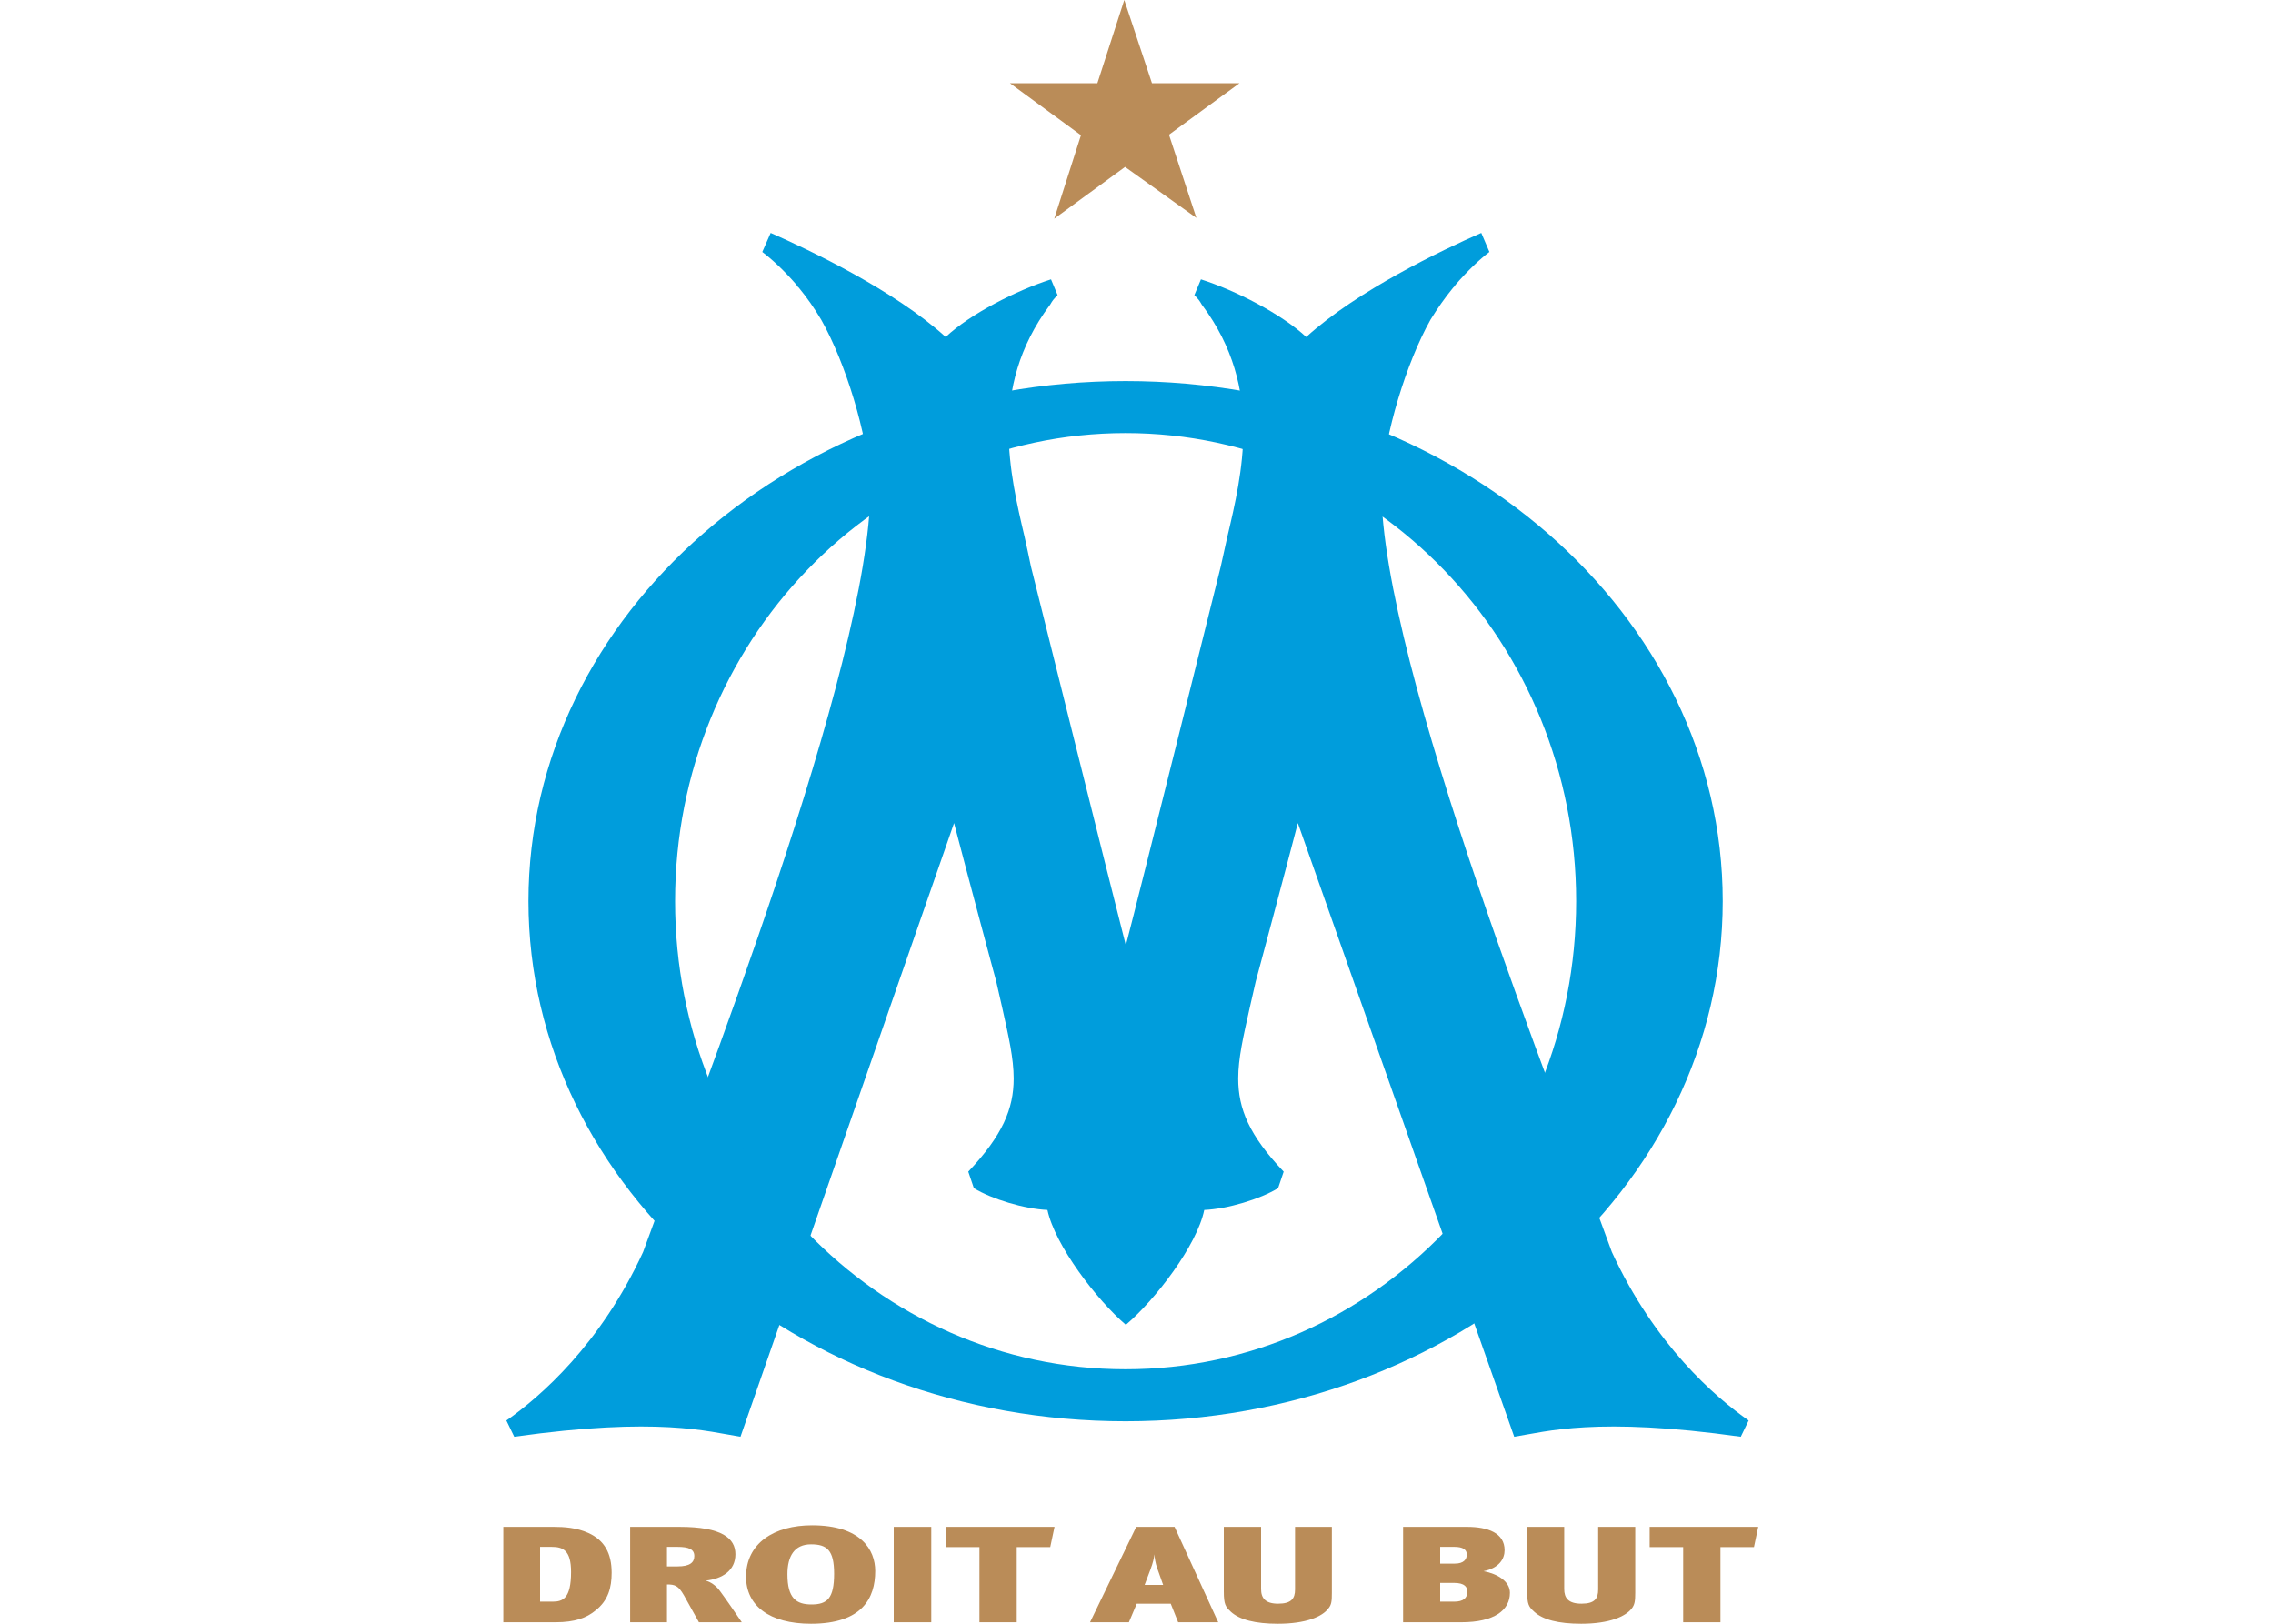 <?xml version="1.0" encoding="UTF-8"?>
<svg xmlns="http://www.w3.org/2000/svg" xmlns:xlink="http://www.w3.org/1999/xlink" width="35pt" height="25pt" viewBox="0 0 35 25" version="1.1">
<g id="surface1">
<path style=" stroke:none;fill-rule:nonzero;fill:rgb(72.941%,54.902%,34.51%);fill-opacity:1;" d="M 17.738 1.281 L 19.086 1.281 L 18 2.074 L 18.422 3.355 L 17.324 2.57 L 16.234 3.367 L 16.645 2.082 L 15.551 1.281 L 16.898 1.281 L 17.312 0 L 17.738 1.281 "/>
<path style=" stroke:none;fill-rule:nonzero;fill:rgb(0%,61.569%,86.275%);fill-opacity:1;" d="M 11.402 22.121 C 10.906 22.043 10.145 21.809 7.918 22.121 L 7.797 21.871 C 8.316 21.508 9.246 20.703 9.902 19.277 C 10.719 17.027 13.402 10.254 13.402 7.52 C 13.402 7.492 13.402 7.461 13.402 7.434 C 13.352 6.68 13.027 5.598 12.645 4.922 C 12.543 4.75 12.426 4.582 12.301 4.43 C 12.293 4.426 12.266 4.395 12.266 4.395 L 12.27 4.391 C 12.074 4.164 11.887 3.992 11.738 3.879 L 11.867 3.586 C 12.477 3.855 13.77 4.469 14.562 5.188 C 14.941 4.832 15.656 4.469 16.184 4.301 L 16.285 4.543 C 16.219 4.613 16.211 4.621 16.172 4.688 L 16.168 4.695 L 16.164 4.699 C 15.684 5.344 15.531 6 15.531 6.629 C 15.531 7.211 15.66 7.77 15.777 8.266 C 15.777 8.266 15.875 8.711 15.875 8.723 C 15.875 8.723 17.133 13.766 17.336 14.555 C 17.543 13.766 18.797 8.723 18.797 8.723 C 18.801 8.711 18.898 8.266 18.898 8.266 C 19.016 7.77 19.145 7.211 19.145 6.629 C 19.145 6 18.992 5.344 18.512 4.699 L 18.508 4.695 L 18.504 4.688 C 18.465 4.621 18.457 4.613 18.391 4.543 L 18.492 4.301 C 19.02 4.469 19.73 4.832 20.113 5.188 C 20.906 4.469 22.195 3.855 22.809 3.586 L 22.934 3.879 C 22.785 3.992 22.602 4.164 22.406 4.391 L 22.41 4.395 C 22.41 4.395 22.379 4.426 22.375 4.43 C 22.25 4.582 22.133 4.75 22.027 4.922 C 21.648 5.598 21.324 6.68 21.273 7.434 C 21.27 7.461 21.27 7.492 21.27 7.52 C 21.27 10.254 24.008 17.027 24.82 19.277 C 25.477 20.703 26.406 21.508 26.926 21.871 L 26.805 22.121 C 24.578 21.809 23.812 22.043 23.316 22.121 L 19.984 12.672 C 19.777 13.469 19.336 15.113 19.336 15.109 L 19.238 15.539 C 19.145 15.957 19.066 16.293 19.066 16.605 C 19.066 17.07 19.234 17.48 19.766 18.039 L 19.68 18.293 C 19.406 18.461 18.906 18.613 18.543 18.629 C 18.43 19.176 17.789 20.012 17.336 20.398 C 16.887 20.012 16.246 19.176 16.129 18.629 C 15.77 18.613 15.27 18.461 14.996 18.293 L 14.91 18.039 C 15.438 17.48 15.609 17.07 15.609 16.605 C 15.609 16.293 15.531 15.957 15.438 15.539 L 15.34 15.109 C 15.34 15.113 14.898 13.469 14.691 12.672 L 11.402 22.121 "/>
<path style=" stroke:none;fill-rule:nonzero;fill:rgb(0%,61.569%,86.275%);fill-opacity:1;" d="M 17.332 5.867 C 12.254 5.867 8.137 9.453 8.137 13.875 C 8.137 18.297 12.254 21.883 17.332 21.883 C 22.41 21.883 26.527 18.297 26.527 13.875 C 26.527 9.453 22.41 5.867 17.332 5.867 Z M 17.332 21.082 C 13.5 21.082 10.395 17.855 10.395 13.875 C 10.395 9.895 13.5 6.668 17.332 6.668 C 21.164 6.668 24.27 9.895 24.27 13.875 C 24.27 17.855 21.164 21.082 17.332 21.082 "/>
<path style=" stroke:none;fill-rule:nonzero;fill:rgb(72.941%,54.902%,34.51%);fill-opacity:1;" d="M 8.793 24.203 C 8.793 24.609 8.668 24.66 8.508 24.66 L 8.316 24.66 L 8.316 23.816 L 8.492 23.816 C 8.664 23.816 8.793 23.863 8.793 24.203 Z M 9.418 24.215 C 9.418 23.918 9.309 23.715 9.059 23.602 C 8.879 23.52 8.684 23.508 8.531 23.508 L 7.75 23.508 L 7.75 24.977 L 8.555 24.977 C 8.852 24.977 9.031 24.91 9.168 24.797 C 9.367 24.641 9.418 24.441 9.418 24.215 "/>
<path style=" stroke:none;fill-rule:nonzero;fill:rgb(72.941%,54.902%,34.51%);fill-opacity:1;" d="M 10.43 23.816 C 10.605 23.816 10.691 23.852 10.691 23.957 C 10.691 24.055 10.625 24.117 10.434 24.117 L 10.27 24.117 L 10.27 23.816 Z M 11.422 24.977 C 11.348 24.867 11.16 24.594 11.086 24.496 C 11.031 24.418 10.941 24.352 10.863 24.336 C 11.125 24.309 11.324 24.18 11.324 23.93 C 11.324 23.684 11.117 23.508 10.465 23.508 L 9.703 23.508 L 9.703 24.977 L 10.27 24.977 L 10.27 24.395 C 10.395 24.395 10.445 24.414 10.531 24.562 L 10.762 24.977 L 11.422 24.977 "/>
<path style=" stroke:none;fill-rule:nonzero;fill:rgb(72.941%,54.902%,34.51%);fill-opacity:1;" d="M 12.496 24.703 C 12.262 24.703 12.125 24.609 12.125 24.238 C 12.125 23.957 12.234 23.777 12.488 23.777 C 12.734 23.777 12.844 23.867 12.844 24.23 C 12.844 24.609 12.738 24.703 12.496 24.703 Z M 12.488 25 C 13.277 25 13.477 24.605 13.477 24.188 C 13.477 23.863 13.258 23.484 12.504 23.484 C 11.922 23.484 11.488 23.758 11.488 24.277 C 11.488 24.719 11.844 25 12.488 25 "/>
<path style=" stroke:none;fill-rule:nonzero;fill:rgb(72.941%,54.902%,34.51%);fill-opacity:1;" d="M 13.762 23.508 L 14.34 23.508 L 14.34 24.977 L 13.762 24.977 Z M 13.762 23.508 "/>
<path style=" stroke:none;fill-rule:nonzero;fill:rgb(72.941%,54.902%,34.51%);fill-opacity:1;" d="M 16.172 23.82 L 15.656 23.82 L 15.656 24.977 L 15.082 24.977 L 15.082 23.82 L 14.57 23.82 L 14.57 23.508 L 16.238 23.508 L 16.172 23.82 "/>
<path style=" stroke:none;fill-rule:nonzero;fill:rgb(72.941%,54.902%,34.51%);fill-opacity:1;" d="M 17.91 24.402 L 17.625 24.402 L 17.715 24.164 C 17.754 24.062 17.77 23.984 17.777 23.93 C 17.777 23.984 17.793 24.07 17.816 24.137 Z M 18.758 24.977 L 18.086 23.508 L 17.496 23.508 L 16.785 24.977 L 17.383 24.977 L 17.504 24.691 L 18.027 24.691 L 18.141 24.977 L 18.758 24.977 "/>
<path style=" stroke:none;fill-rule:nonzero;fill:rgb(72.941%,54.902%,34.51%);fill-opacity:1;" d="M 20.508 24.523 C 20.508 24.648 20.504 24.707 20.453 24.766 C 20.363 24.887 20.117 25 19.676 25 C 19.328 25 19.086 24.938 18.953 24.816 C 18.871 24.738 18.844 24.703 18.844 24.504 L 18.844 23.508 L 19.418 23.508 L 19.418 24.465 C 19.418 24.602 19.48 24.691 19.68 24.691 C 19.883 24.691 19.941 24.613 19.941 24.473 L 19.941 23.508 L 20.508 23.508 L 20.508 24.523 "/>
<path style=" stroke:none;fill-rule:nonzero;fill:rgb(72.941%,54.902%,34.51%);fill-opacity:1;" d="M 22.395 23.816 C 22.527 23.816 22.586 23.859 22.586 23.934 C 22.586 24.008 22.539 24.074 22.402 24.074 L 22.176 24.074 L 22.176 23.816 Z M 23.25 24.523 C 23.25 24.348 23.059 24.23 22.844 24.191 C 23.086 24.141 23.168 24 23.168 23.867 C 23.168 23.602 22.91 23.508 22.59 23.508 L 21.605 23.508 L 21.605 24.977 L 22.504 24.977 C 23.012 24.977 23.25 24.789 23.25 24.523 Z M 22.594 24.508 C 22.594 24.602 22.535 24.66 22.391 24.66 L 22.176 24.66 L 22.176 24.371 L 22.387 24.371 C 22.559 24.371 22.594 24.438 22.594 24.508 "/>
<path style=" stroke:none;fill-rule:nonzero;fill:rgb(72.941%,54.902%,34.51%);fill-opacity:1;" d="M 25.18 24.523 C 25.18 24.648 25.172 24.707 25.125 24.766 C 25.031 24.887 24.785 25 24.348 25 C 23.996 25 23.758 24.938 23.625 24.816 C 23.539 24.738 23.516 24.703 23.516 24.504 L 23.516 23.508 L 24.086 23.508 L 24.086 24.465 C 24.086 24.602 24.148 24.691 24.352 24.691 C 24.555 24.691 24.609 24.613 24.609 24.473 L 24.609 23.508 L 25.18 23.508 L 25.18 24.523 "/>
<path style=" stroke:none;fill-rule:nonzero;fill:rgb(72.941%,54.902%,34.51%);fill-opacity:1;" d="M 27.008 23.82 L 26.492 23.82 L 26.492 24.977 L 25.918 24.977 L 25.918 23.82 L 25.402 23.82 L 25.402 23.508 L 27.074 23.508 L 27.008 23.82 "/>
</g>
</svg>
